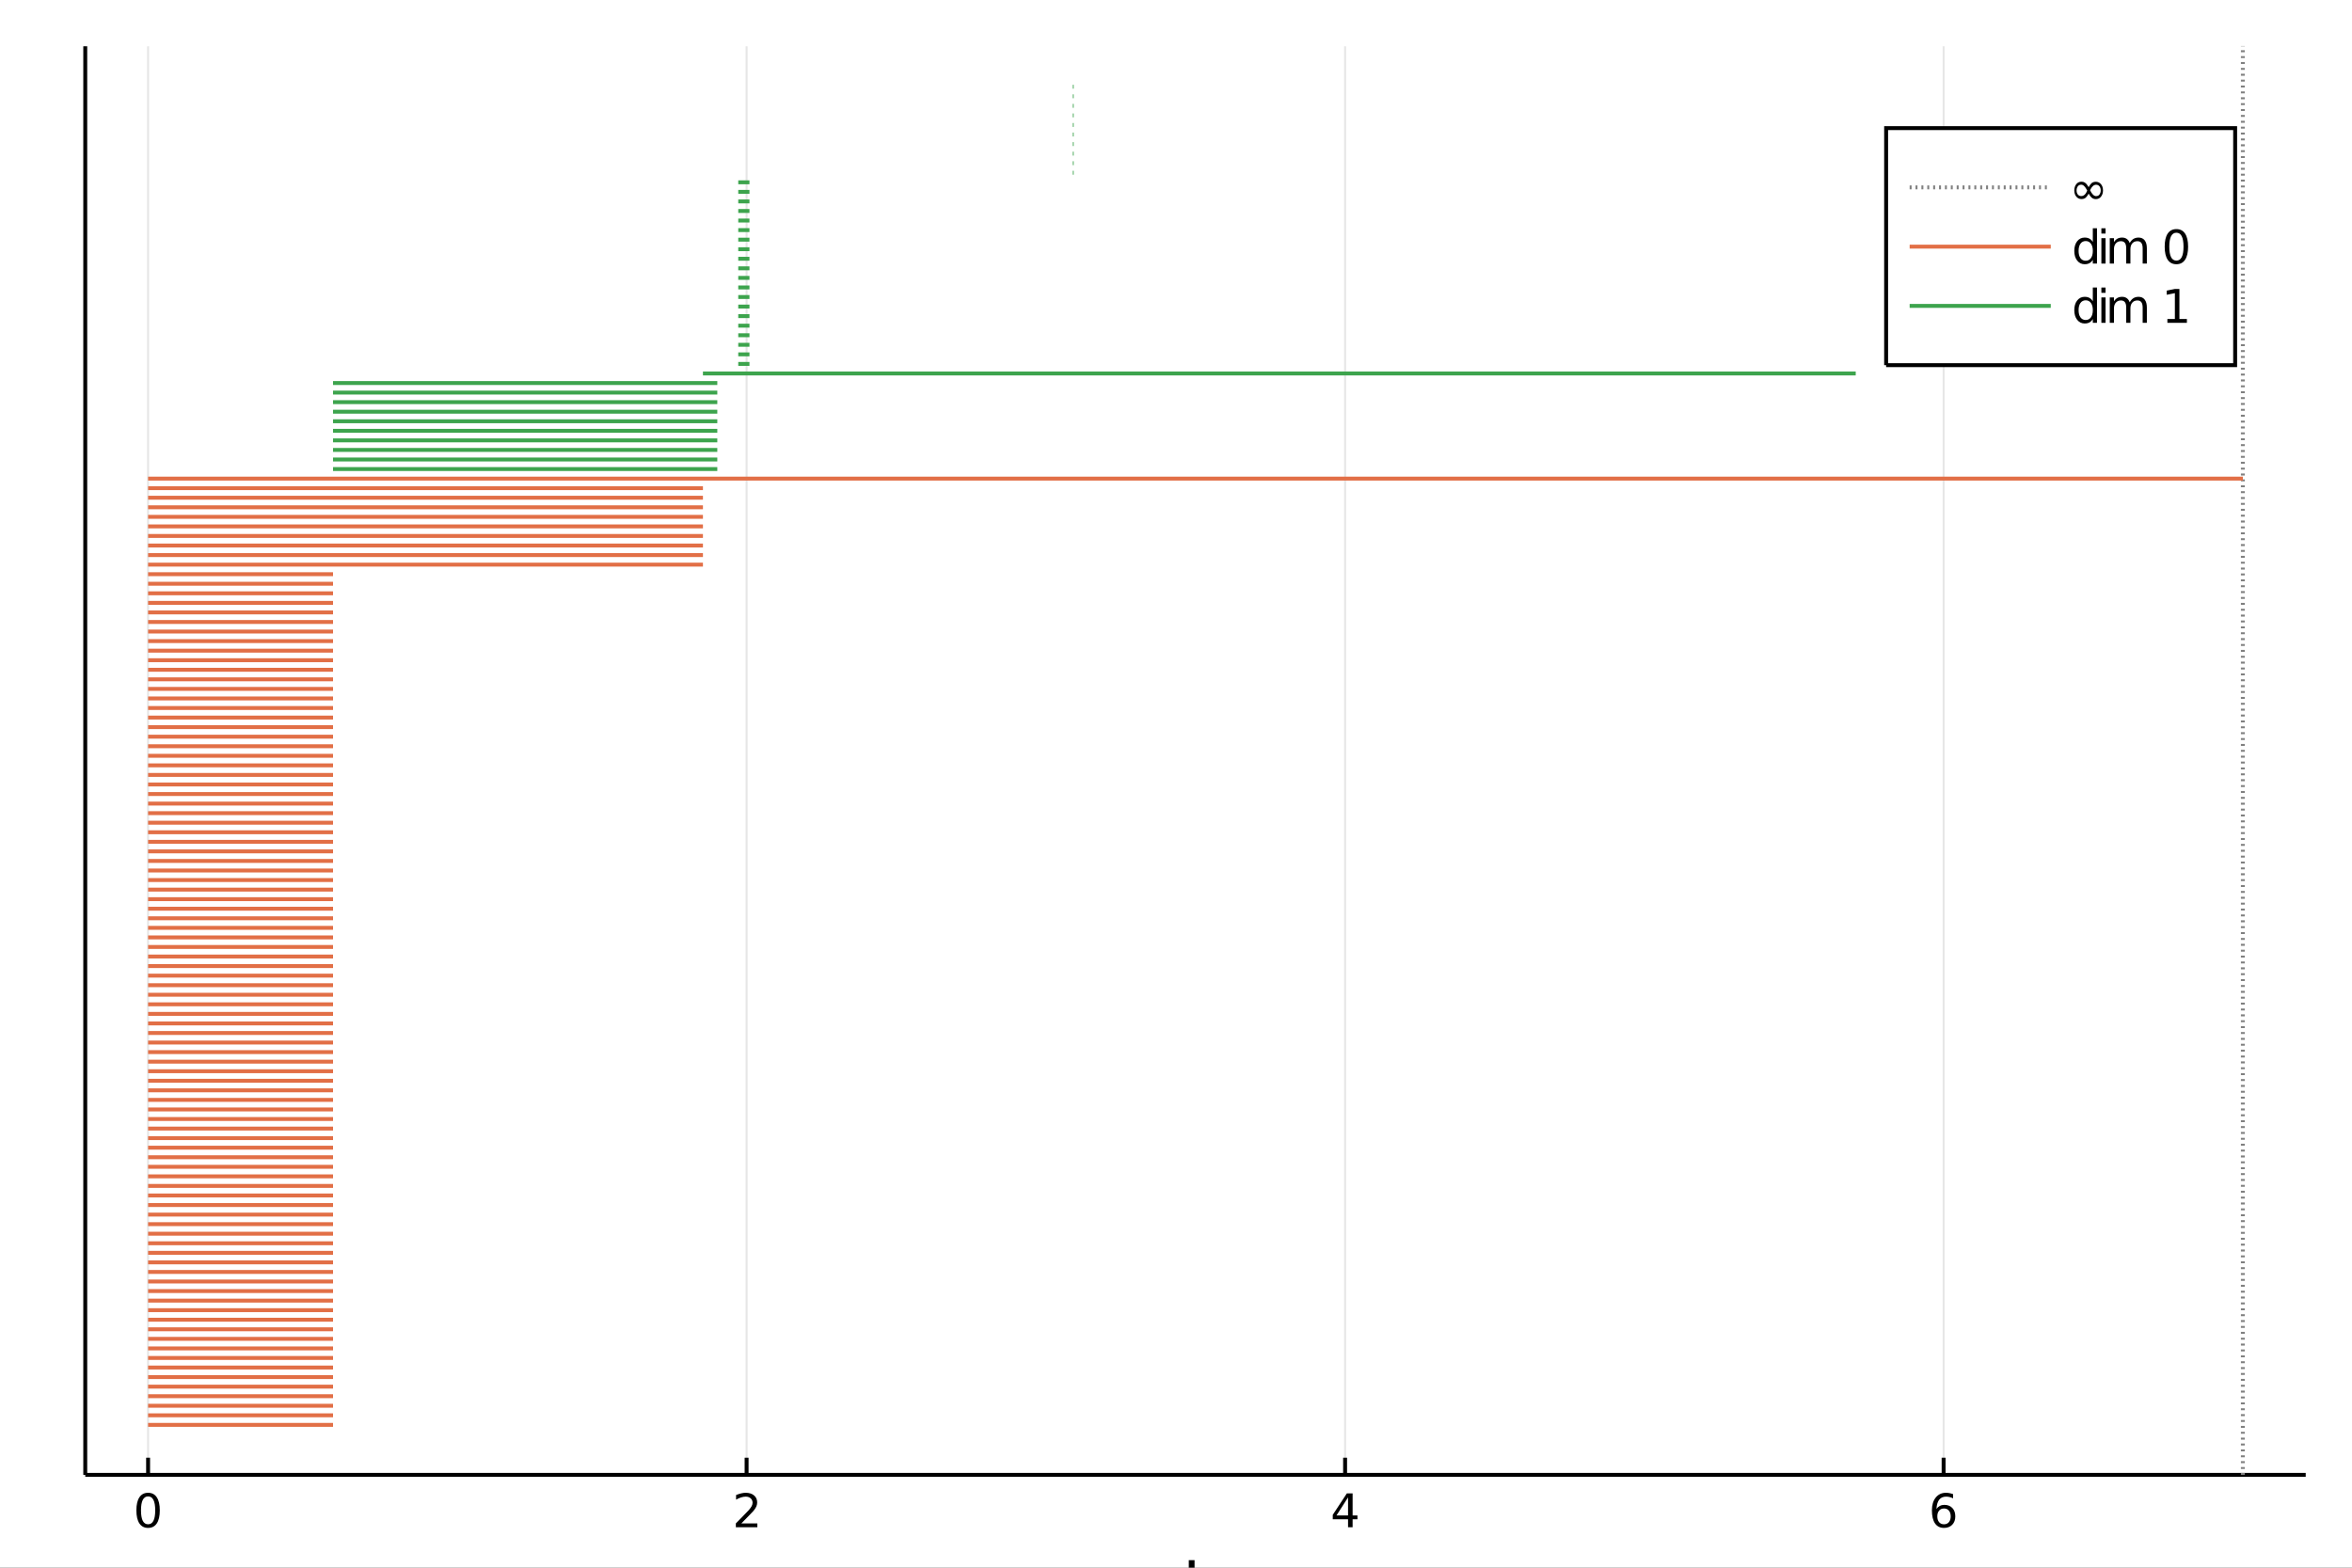 <?xml version="1.0" encoding="utf-8"?>
<svg xmlns="http://www.w3.org/2000/svg" xmlns:xlink="http://www.w3.org/1999/xlink" width="600" height="400" viewBox="0 0 2400 1600">
<rect x="0" y="0" width="2400" height="1600" fill="#333333" stroke="none"/>
<defs>
  <clipPath id="clip1100">
    <rect x="0" y="0" width="2400" height="1600"/>
  </clipPath>
</defs>
<path clip-path="url(#clip1100)" d="
M0 1600 L2400 1600 L2400 0 L0 0  Z
  " fill="#ffffff" fill-rule="evenodd" fill-opacity="1"/>
<defs>
  <clipPath id="clip1101">
    <rect x="480" y="0" width="1681" height="1600"/>
  </clipPath>
</defs>
<path clip-path="url(#clip1100)" d="
M86.992 1505.26 L2352.76 1505.26 L2352.76 47.244 L86.992 47.244  Z
  " fill="#ffffff" fill-rule="evenodd" fill-opacity="1"/>
<defs>
  <clipPath id="clip1102">
    <rect x="86" y="47" width="2267" height="1459"/>
  </clipPath>
</defs>
<polyline clip-path="url(#clip1102)" style="stroke:#000000; stroke-width:2; stroke-opacity:0.1; fill:none" points="
  151.118,1505.26 151.118,47.244 
  "/>
<polyline clip-path="url(#clip1102)" style="stroke:#000000; stroke-width:2; stroke-opacity:0.1; fill:none" points="
  761.836,1505.26 761.836,47.244 
  "/>
<polyline clip-path="url(#clip1102)" style="stroke:#000000; stroke-width:2; stroke-opacity:0.1; fill:none" points="
  1372.55,1505.26 1372.55,47.244 
  "/>
<polyline clip-path="url(#clip1102)" style="stroke:#000000; stroke-width:2; stroke-opacity:0.1; fill:none" points="
  1983.27,1505.26 1983.27,47.244 
  "/>
<polyline clip-path="url(#clip1100)" style="stroke:#000000; stroke-width:4; stroke-opacity:1; fill:none" points="
  86.992,1505.26 2352.76,1505.26 
  "/>
<polyline clip-path="url(#clip1100)" style="stroke:#000000; stroke-width:4; stroke-opacity:1; fill:none" points="
  86.992,1505.26 86.992,47.244 
  "/>
<polyline clip-path="url(#clip1100)" style="stroke:#000000; stroke-width:4; stroke-opacity:1; fill:none" points="
  151.118,1505.26 151.118,1487.76 
  "/>
<polyline clip-path="url(#clip1100)" style="stroke:#000000; stroke-width:4; stroke-opacity:1; fill:none" points="
  761.836,1505.26 761.836,1487.76 
  "/>
<polyline clip-path="url(#clip1100)" style="stroke:#000000; stroke-width:4; stroke-opacity:1; fill:none" points="
  1372.55,1505.26 1372.55,1487.76 
  "/>
<polyline clip-path="url(#clip1100)" style="stroke:#000000; stroke-width:4; stroke-opacity:1; fill:none" points="
  1983.27,1505.26 1983.27,1487.76 
  "/>
<path clip-path="url(#clip1100)" d="M 0 0 M151.118 1527.25 Q147.506 1527.25 145.678 1530.82 Q143.872 1534.36 143.872 1541.49 Q143.872 1548.59 145.678 1552.16 Q147.506 1555.7 151.118 1555.7 Q154.752 1555.7 156.557 1552.16 Q158.386 1548.59 158.386 1541.49 Q158.386 1534.36 156.557 1530.82 Q154.752 1527.25 151.118 1527.25 M151.118 1523.55 Q156.928 1523.55 159.983 1528.15 Q163.062 1532.74 163.062 1541.49 Q163.062 1550.21 159.983 1554.82 Q156.928 1559.4 151.118 1559.4 Q145.307 1559.4 142.229 1554.82 Q139.173 1550.21 139.173 1541.49 Q139.173 1532.74 142.229 1528.15 Q145.307 1523.55 151.118 1523.55 Z" fill="#000000" fill-rule="evenodd" fill-opacity="1" /><path clip-path="url(#clip1100)" d="M 0 0 M756.488 1554.8 L772.808 1554.8 L772.808 1558.73 L750.863 1558.73 L750.863 1554.8 Q753.525 1552.04 758.109 1547.41 Q762.715 1542.76 763.896 1541.42 Q766.141 1538.89 767.021 1537.16 Q767.923 1535.4 767.923 1533.71 Q767.923 1530.95 765.979 1529.22 Q764.058 1527.48 760.956 1527.48 Q758.757 1527.48 756.303 1528.25 Q753.873 1529.01 751.095 1530.56 L751.095 1525.84 Q753.919 1524.7 756.373 1524.13 Q758.826 1523.55 760.863 1523.55 Q766.234 1523.55 769.428 1526.23 Q772.622 1528.92 772.622 1533.41 Q772.622 1535.54 771.812 1537.46 Q771.025 1539.36 768.919 1541.95 Q768.34 1542.62 765.238 1545.84 Q762.136 1549.03 756.488 1554.8 Z" fill="#000000" fill-rule="evenodd" fill-opacity="1" /><path clip-path="url(#clip1100)" d="M 0 0 M1375.56 1528.25 L1363.76 1546.69 L1375.56 1546.69 L1375.56 1528.25 M1374.34 1524.17 L1380.22 1524.17 L1380.22 1546.69 L1385.15 1546.69 L1385.15 1550.58 L1380.22 1550.58 L1380.22 1558.73 L1375.56 1558.73 L1375.56 1550.58 L1359.96 1550.58 L1359.96 1546.07 L1374.34 1524.17 Z" fill="#000000" fill-rule="evenodd" fill-opacity="1" /><path clip-path="url(#clip1100)" d="M 0 0 M1983.68 1539.59 Q1980.53 1539.59 1978.68 1541.74 Q1976.85 1543.89 1976.85 1547.64 Q1976.85 1551.37 1978.68 1553.55 Q1980.53 1555.7 1983.68 1555.7 Q1986.82 1555.7 1988.65 1553.55 Q1990.51 1551.37 1990.51 1547.64 Q1990.51 1543.89 1988.65 1541.74 Q1986.82 1539.59 1983.68 1539.59 M1992.96 1524.94 L1992.96 1529.19 Q1991.2 1528.36 1989.39 1527.92 Q1987.61 1527.48 1985.85 1527.48 Q1981.22 1527.48 1978.77 1530.61 Q1976.34 1533.73 1975.99 1540.05 Q1977.36 1538.04 1979.42 1536.97 Q1981.48 1535.88 1983.95 1535.88 Q1989.16 1535.88 1992.17 1539.06 Q1995.2 1542.2 1995.2 1547.64 Q1995.2 1552.97 1992.06 1556.19 Q1988.91 1559.4 1983.68 1559.4 Q1977.68 1559.4 1974.51 1554.82 Q1971.34 1550.21 1971.34 1541.49 Q1971.34 1533.29 1975.23 1528.43 Q1979.12 1523.55 1985.67 1523.55 Q1987.43 1523.55 1989.21 1523.89 Q1991.01 1524.24 1992.96 1524.94 Z" fill="#000000" fill-rule="evenodd" fill-opacity="1" /><path clip-path="url(#clip1100)" d="M 0 0 M1218.94 1592.35 L1218.94 1602.48 L1231 1602.48 L1231 1607.03 L1218.94 1607.03 L1218.94 1626.38 Q1218.94 1630.74 1220.11 1631.98 Q1221.32 1633.22 1224.98 1633.22 L1231 1633.22 L1231 1638.12 L1224.98 1638.12 Q1218.2 1638.12 1215.62 1635.61 Q1213.05 1633.06 1213.05 1626.38 L1213.05 1607.03 L1208.75 1607.03 L1208.75 1602.48 L1213.05 1602.48 L1213.05 1592.35 L1218.94 1592.35 Z" fill="#000000" fill-rule="evenodd" fill-opacity="1" /><polyline clip-path="url(#clip1102)" style="stroke:#808080; stroke-width:4; stroke-opacity:1; fill:none" stroke-dasharray="2, 4" points="
  2288.63,2963.28 2288.63,-1410.77 
  "/>
<polyline clip-path="url(#clip1102)" style="stroke:#e26f46; stroke-width:4; stroke-opacity:1; fill:none" points="
  151.118,1454.24 339.84,1454.24 
  "/>
<polyline clip-path="url(#clip1102)" style="stroke:#e26f46; stroke-width:4; stroke-opacity:1; fill:none" points="
  151.118,1444.48 339.84,1444.48 
  "/>
<polyline clip-path="url(#clip1102)" style="stroke:#e26f46; stroke-width:4; stroke-opacity:1; fill:none" points="
  151.118,1434.73 339.84,1434.73 
  "/>
<polyline clip-path="url(#clip1102)" style="stroke:#e26f46; stroke-width:4; stroke-opacity:1; fill:none" points="
  151.118,1424.97 339.84,1424.97 
  "/>
<polyline clip-path="url(#clip1102)" style="stroke:#e26f46; stroke-width:4; stroke-opacity:1; fill:none" points="
  151.118,1415.22 339.84,1415.22 
  "/>
<polyline clip-path="url(#clip1102)" style="stroke:#e26f46; stroke-width:4; stroke-opacity:1; fill:none" points="
  151.118,1405.46 339.84,1405.46 
  "/>
<polyline clip-path="url(#clip1102)" style="stroke:#e26f46; stroke-width:4; stroke-opacity:1; fill:none" points="
  151.118,1395.71 339.84,1395.71 
  "/>
<polyline clip-path="url(#clip1102)" style="stroke:#e26f46; stroke-width:4; stroke-opacity:1; fill:none" points="
  151.118,1385.95 339.84,1385.95 
  "/>
<polyline clip-path="url(#clip1102)" style="stroke:#e26f46; stroke-width:4; stroke-opacity:1; fill:none" points="
  151.118,1376.2 339.84,1376.2 
  "/>
<polyline clip-path="url(#clip1102)" style="stroke:#e26f46; stroke-width:4; stroke-opacity:1; fill:none" points="
  151.118,1366.44 339.84,1366.44 
  "/>
<polyline clip-path="url(#clip1102)" style="stroke:#e26f46; stroke-width:4; stroke-opacity:1; fill:none" points="
  151.118,1356.69 339.84,1356.69 
  "/>
<polyline clip-path="url(#clip1102)" style="stroke:#e26f46; stroke-width:4; stroke-opacity:1; fill:none" points="
  151.118,1346.93 339.84,1346.93 
  "/>
<polyline clip-path="url(#clip1102)" style="stroke:#e26f46; stroke-width:4; stroke-opacity:1; fill:none" points="
  151.118,1337.18 339.84,1337.18 
  "/>
<polyline clip-path="url(#clip1102)" style="stroke:#e26f46; stroke-width:4; stroke-opacity:1; fill:none" points="
  151.118,1327.42 339.84,1327.42 
  "/>
<polyline clip-path="url(#clip1102)" style="stroke:#e26f46; stroke-width:4; stroke-opacity:1; fill:none" points="
  151.118,1317.67 339.84,1317.67 
  "/>
<polyline clip-path="url(#clip1102)" style="stroke:#e26f46; stroke-width:4; stroke-opacity:1; fill:none" points="
  151.118,1307.91 339.84,1307.91 
  "/>
<polyline clip-path="url(#clip1102)" style="stroke:#e26f46; stroke-width:4; stroke-opacity:1; fill:none" points="
  151.118,1298.16 339.84,1298.16 
  "/>
<polyline clip-path="url(#clip1102)" style="stroke:#e26f46; stroke-width:4; stroke-opacity:1; fill:none" points="
  151.118,1288.4 339.84,1288.4 
  "/>
<polyline clip-path="url(#clip1102)" style="stroke:#e26f46; stroke-width:4; stroke-opacity:1; fill:none" points="
  151.118,1278.65 339.84,1278.65 
  "/>
<polyline clip-path="url(#clip1102)" style="stroke:#e26f46; stroke-width:4; stroke-opacity:1; fill:none" points="
  151.118,1268.89 339.84,1268.89 
  "/>
<polyline clip-path="url(#clip1102)" style="stroke:#e26f46; stroke-width:4; stroke-opacity:1; fill:none" points="
  151.118,1259.14 339.84,1259.14 
  "/>
<polyline clip-path="url(#clip1102)" style="stroke:#e26f46; stroke-width:4; stroke-opacity:1; fill:none" points="
  151.118,1249.38 339.84,1249.38 
  "/>
<polyline clip-path="url(#clip1102)" style="stroke:#e26f46; stroke-width:4; stroke-opacity:1; fill:none" points="
  151.118,1239.63 339.84,1239.63 
  "/>
<polyline clip-path="url(#clip1102)" style="stroke:#e26f46; stroke-width:4; stroke-opacity:1; fill:none" points="
  151.118,1229.87 339.84,1229.87 
  "/>
<polyline clip-path="url(#clip1102)" style="stroke:#e26f46; stroke-width:4; stroke-opacity:1; fill:none" points="
  151.118,1220.11 339.84,1220.11 
  "/>
<polyline clip-path="url(#clip1102)" style="stroke:#e26f46; stroke-width:4; stroke-opacity:1; fill:none" points="
  151.118,1210.36 339.84,1210.36 
  "/>
<polyline clip-path="url(#clip1102)" style="stroke:#e26f46; stroke-width:4; stroke-opacity:1; fill:none" points="
  151.118,1200.6 339.84,1200.6 
  "/>
<polyline clip-path="url(#clip1102)" style="stroke:#e26f46; stroke-width:4; stroke-opacity:1; fill:none" points="
  151.118,1190.85 339.84,1190.85 
  "/>
<polyline clip-path="url(#clip1102)" style="stroke:#e26f46; stroke-width:4; stroke-opacity:1; fill:none" points="
  151.118,1181.09 339.84,1181.09 
  "/>
<polyline clip-path="url(#clip1102)" style="stroke:#e26f46; stroke-width:4; stroke-opacity:1; fill:none" points="
  151.118,1171.34 339.84,1171.34 
  "/>
<polyline clip-path="url(#clip1102)" style="stroke:#e26f46; stroke-width:4; stroke-opacity:1; fill:none" points="
  151.118,1161.58 339.84,1161.58 
  "/>
<polyline clip-path="url(#clip1102)" style="stroke:#e26f46; stroke-width:4; stroke-opacity:1; fill:none" points="
  151.118,1151.83 339.84,1151.83 
  "/>
<polyline clip-path="url(#clip1102)" style="stroke:#e26f46; stroke-width:4; stroke-opacity:1; fill:none" points="
  151.118,1142.07 339.84,1142.07 
  "/>
<polyline clip-path="url(#clip1102)" style="stroke:#e26f46; stroke-width:4; stroke-opacity:1; fill:none" points="
  151.118,1132.32 339.84,1132.32 
  "/>
<polyline clip-path="url(#clip1102)" style="stroke:#e26f46; stroke-width:4; stroke-opacity:1; fill:none" points="
  151.118,1122.56 339.84,1122.56 
  "/>
<polyline clip-path="url(#clip1102)" style="stroke:#e26f46; stroke-width:4; stroke-opacity:1; fill:none" points="
  151.118,1112.81 339.84,1112.81 
  "/>
<polyline clip-path="url(#clip1102)" style="stroke:#e26f46; stroke-width:4; stroke-opacity:1; fill:none" points="
  151.118,1103.05 339.84,1103.05 
  "/>
<polyline clip-path="url(#clip1102)" style="stroke:#e26f46; stroke-width:4; stroke-opacity:1; fill:none" points="
  151.118,1093.3 339.84,1093.3 
  "/>
<polyline clip-path="url(#clip1102)" style="stroke:#e26f46; stroke-width:4; stroke-opacity:1; fill:none" points="
  151.118,1083.54 339.84,1083.54 
  "/>
<polyline clip-path="url(#clip1102)" style="stroke:#e26f46; stroke-width:4; stroke-opacity:1; fill:none" points="
  151.118,1073.79 339.84,1073.79 
  "/>
<polyline clip-path="url(#clip1102)" style="stroke:#e26f46; stroke-width:4; stroke-opacity:1; fill:none" points="
  151.118,1064.03 339.84,1064.03 
  "/>
<polyline clip-path="url(#clip1102)" style="stroke:#e26f46; stroke-width:4; stroke-opacity:1; fill:none" points="
  151.118,1054.28 339.84,1054.28 
  "/>
<polyline clip-path="url(#clip1102)" style="stroke:#e26f46; stroke-width:4; stroke-opacity:1; fill:none" points="
  151.118,1044.52 339.84,1044.52 
  "/>
<polyline clip-path="url(#clip1102)" style="stroke:#e26f46; stroke-width:4; stroke-opacity:1; fill:none" points="
  151.118,1034.77 339.84,1034.77 
  "/>
<polyline clip-path="url(#clip1102)" style="stroke:#e26f46; stroke-width:4; stroke-opacity:1; fill:none" points="
  151.118,1025.01 339.84,1025.01 
  "/>
<polyline clip-path="url(#clip1102)" style="stroke:#e26f46; stroke-width:4; stroke-opacity:1; fill:none" points="
  151.118,1015.25 339.84,1015.25 
  "/>
<polyline clip-path="url(#clip1102)" style="stroke:#e26f46; stroke-width:4; stroke-opacity:1; fill:none" points="
  151.118,1005.5 339.84,1005.5 
  "/>
<polyline clip-path="url(#clip1102)" style="stroke:#e26f46; stroke-width:4; stroke-opacity:1; fill:none" points="
  151.118,995.745 339.84,995.745 
  "/>
<polyline clip-path="url(#clip1102)" style="stroke:#e26f46; stroke-width:4; stroke-opacity:1; fill:none" points="
  151.118,985.989 339.84,985.989 
  "/>
<polyline clip-path="url(#clip1102)" style="stroke:#e26f46; stroke-width:4; stroke-opacity:1; fill:none" points="
  151.118,976.234 339.84,976.234 
  "/>
<polyline clip-path="url(#clip1102)" style="stroke:#e26f46; stroke-width:4; stroke-opacity:1; fill:none" points="
  151.118,966.479 339.84,966.479 
  "/>
<polyline clip-path="url(#clip1102)" style="stroke:#e26f46; stroke-width:4; stroke-opacity:1; fill:none" points="
  151.118,956.724 339.84,956.724 
  "/>
<polyline clip-path="url(#clip1102)" style="stroke:#e26f46; stroke-width:4; stroke-opacity:1; fill:none" points="
  151.118,946.968 339.84,946.968 
  "/>
<polyline clip-path="url(#clip1102)" style="stroke:#e26f46; stroke-width:4; stroke-opacity:1; fill:none" points="
  151.118,937.213 339.84,937.213 
  "/>
<polyline clip-path="url(#clip1102)" style="stroke:#e26f46; stroke-width:4; stroke-opacity:1; fill:none" points="
  151.118,927.458 339.84,927.458 
  "/>
<polyline clip-path="url(#clip1102)" style="stroke:#e26f46; stroke-width:4; stroke-opacity:1; fill:none" points="
  151.118,917.703 339.84,917.703 
  "/>
<polyline clip-path="url(#clip1102)" style="stroke:#e26f46; stroke-width:4; stroke-opacity:1; fill:none" points="
  151.118,907.947 339.84,907.947 
  "/>
<polyline clip-path="url(#clip1102)" style="stroke:#e26f46; stroke-width:4; stroke-opacity:1; fill:none" points="
  151.118,898.192 339.84,898.192 
  "/>
<polyline clip-path="url(#clip1102)" style="stroke:#e26f46; stroke-width:4; stroke-opacity:1; fill:none" points="
  151.118,888.437 339.84,888.437 
  "/>
<polyline clip-path="url(#clip1102)" style="stroke:#e26f46; stroke-width:4; stroke-opacity:1; fill:none" points="
  151.118,878.682 339.84,878.682 
  "/>
<polyline clip-path="url(#clip1102)" style="stroke:#e26f46; stroke-width:4; stroke-opacity:1; fill:none" points="
  151.118,868.927 339.84,868.927 
  "/>
<polyline clip-path="url(#clip1102)" style="stroke:#e26f46; stroke-width:4; stroke-opacity:1; fill:none" points="
  151.118,859.171 339.84,859.171 
  "/>
<polyline clip-path="url(#clip1102)" style="stroke:#e26f46; stroke-width:4; stroke-opacity:1; fill:none" points="
  151.118,849.416 339.84,849.416 
  "/>
<polyline clip-path="url(#clip1102)" style="stroke:#e26f46; stroke-width:4; stroke-opacity:1; fill:none" points="
  151.118,839.661 339.84,839.661 
  "/>
<polyline clip-path="url(#clip1102)" style="stroke:#e26f46; stroke-width:4; stroke-opacity:1; fill:none" points="
  151.118,829.906 339.84,829.906 
  "/>
<polyline clip-path="url(#clip1102)" style="stroke:#e26f46; stroke-width:4; stroke-opacity:1; fill:none" points="
  151.118,820.15 339.84,820.15 
  "/>
<polyline clip-path="url(#clip1102)" style="stroke:#e26f46; stroke-width:4; stroke-opacity:1; fill:none" points="
  151.118,810.395 339.84,810.395 
  "/>
<polyline clip-path="url(#clip1102)" style="stroke:#e26f46; stroke-width:4; stroke-opacity:1; fill:none" points="
  151.118,800.64 339.84,800.64 
  "/>
<polyline clip-path="url(#clip1102)" style="stroke:#e26f46; stroke-width:4; stroke-opacity:1; fill:none" points="
  151.118,790.885 339.84,790.885 
  "/>
<polyline clip-path="url(#clip1102)" style="stroke:#e26f46; stroke-width:4; stroke-opacity:1; fill:none" points="
  151.118,781.13 339.84,781.13 
  "/>
<polyline clip-path="url(#clip1102)" style="stroke:#e26f46; stroke-width:4; stroke-opacity:1; fill:none" points="
  151.118,771.374 339.84,771.374 
  "/>
<polyline clip-path="url(#clip1102)" style="stroke:#e26f46; stroke-width:4; stroke-opacity:1; fill:none" points="
  151.118,761.619 339.84,761.619 
  "/>
<polyline clip-path="url(#clip1102)" style="stroke:#e26f46; stroke-width:4; stroke-opacity:1; fill:none" points="
  151.118,751.864 339.84,751.864 
  "/>
<polyline clip-path="url(#clip1102)" style="stroke:#e26f46; stroke-width:4; stroke-opacity:1; fill:none" points="
  151.118,742.109 339.84,742.109 
  "/>
<polyline clip-path="url(#clip1102)" style="stroke:#e26f46; stroke-width:4; stroke-opacity:1; fill:none" points="
  151.118,732.353 339.84,732.353 
  "/>
<polyline clip-path="url(#clip1102)" style="stroke:#e26f46; stroke-width:4; stroke-opacity:1; fill:none" points="
  151.118,722.598 339.84,722.598 
  "/>
<polyline clip-path="url(#clip1102)" style="stroke:#e26f46; stroke-width:4; stroke-opacity:1; fill:none" points="
  151.118,712.843 339.84,712.843 
  "/>
<polyline clip-path="url(#clip1102)" style="stroke:#e26f46; stroke-width:4; stroke-opacity:1; fill:none" points="
  151.118,703.088 339.84,703.088 
  "/>
<polyline clip-path="url(#clip1102)" style="stroke:#e26f46; stroke-width:4; stroke-opacity:1; fill:none" points="
  151.118,693.333 339.84,693.333 
  "/>
<polyline clip-path="url(#clip1102)" style="stroke:#e26f46; stroke-width:4; stroke-opacity:1; fill:none" points="
  151.118,683.577 339.84,683.577 
  "/>
<polyline clip-path="url(#clip1102)" style="stroke:#e26f46; stroke-width:4; stroke-opacity:1; fill:none" points="
  151.118,673.822 339.84,673.822 
  "/>
<polyline clip-path="url(#clip1102)" style="stroke:#e26f46; stroke-width:4; stroke-opacity:1; fill:none" points="
  151.118,664.067 339.84,664.067 
  "/>
<polyline clip-path="url(#clip1102)" style="stroke:#e26f46; stroke-width:4; stroke-opacity:1; fill:none" points="
  151.118,654.312 339.84,654.312 
  "/>
<polyline clip-path="url(#clip1102)" style="stroke:#e26f46; stroke-width:4; stroke-opacity:1; fill:none" points="
  151.118,644.556 339.84,644.556 
  "/>
<polyline clip-path="url(#clip1102)" style="stroke:#e26f46; stroke-width:4; stroke-opacity:1; fill:none" points="
  151.118,634.801 339.84,634.801 
  "/>
<polyline clip-path="url(#clip1102)" style="stroke:#e26f46; stroke-width:4; stroke-opacity:1; fill:none" points="
  151.118,625.046 339.84,625.046 
  "/>
<polyline clip-path="url(#clip1102)" style="stroke:#e26f46; stroke-width:4; stroke-opacity:1; fill:none" points="
  151.118,615.291 339.84,615.291 
  "/>
<polyline clip-path="url(#clip1102)" style="stroke:#e26f46; stroke-width:4; stroke-opacity:1; fill:none" points="
  151.118,605.536 339.84,605.536 
  "/>
<polyline clip-path="url(#clip1102)" style="stroke:#e26f46; stroke-width:4; stroke-opacity:1; fill:none" points="
  151.118,595.78 339.84,595.78 
  "/>
<polyline clip-path="url(#clip1102)" style="stroke:#e26f46; stroke-width:4; stroke-opacity:1; fill:none" points="
  151.118,586.025 339.84,586.025 
  "/>
<polyline clip-path="url(#clip1102)" style="stroke:#e26f46; stroke-width:4; stroke-opacity:1; fill:none" points="
  151.118,576.27 717.284,576.27 
  "/>
<polyline clip-path="url(#clip1102)" style="stroke:#e26f46; stroke-width:4; stroke-opacity:1; fill:none" points="
  151.118,566.515 717.284,566.515 
  "/>
<polyline clip-path="url(#clip1102)" style="stroke:#e26f46; stroke-width:4; stroke-opacity:1; fill:none" points="
  151.118,556.759 717.284,556.759 
  "/>
<polyline clip-path="url(#clip1102)" style="stroke:#e26f46; stroke-width:4; stroke-opacity:1; fill:none" points="
  151.118,547.004 717.284,547.004 
  "/>
<polyline clip-path="url(#clip1102)" style="stroke:#e26f46; stroke-width:4; stroke-opacity:1; fill:none" points="
  151.118,537.249 717.284,537.249 
  "/>
<polyline clip-path="url(#clip1102)" style="stroke:#e26f46; stroke-width:4; stroke-opacity:1; fill:none" points="
  151.118,527.494 717.284,527.494 
  "/>
<polyline clip-path="url(#clip1102)" style="stroke:#e26f46; stroke-width:4; stroke-opacity:1; fill:none" points="
  151.118,517.739 717.284,517.739 
  "/>
<polyline clip-path="url(#clip1102)" style="stroke:#e26f46; stroke-width:4; stroke-opacity:1; fill:none" points="
  151.118,507.983 717.284,507.983 
  "/>
<polyline clip-path="url(#clip1102)" style="stroke:#e26f46; stroke-width:4; stroke-opacity:1; fill:none" points="
  151.118,498.228 717.284,498.228 
  "/>
<polyline clip-path="url(#clip1102)" style="stroke:#e26f46; stroke-width:4; stroke-opacity:1; fill:none" points="
  151.118,488.473 2288.63,488.473 
  "/>
<polyline clip-path="url(#clip1102)" style="stroke:#3da44d; stroke-width:4; stroke-opacity:1; fill:none" points="
  339.84,478.718 731.945,478.718 
  "/>
<polyline clip-path="url(#clip1102)" style="stroke:#3da44d; stroke-width:4; stroke-opacity:1; fill:none" points="
  339.84,468.962 731.945,468.962 
  "/>
<polyline clip-path="url(#clip1102)" style="stroke:#3da44d; stroke-width:4; stroke-opacity:1; fill:none" points="
  339.84,459.207 731.945,459.207 
  "/>
<polyline clip-path="url(#clip1102)" style="stroke:#3da44d; stroke-width:4; stroke-opacity:1; fill:none" points="
  339.84,449.452 731.945,449.452 
  "/>
<polyline clip-path="url(#clip1102)" style="stroke:#3da44d; stroke-width:4; stroke-opacity:1; fill:none" points="
  339.84,439.697 731.945,439.697 
  "/>
<polyline clip-path="url(#clip1102)" style="stroke:#3da44d; stroke-width:4; stroke-opacity:1; fill:none" points="
  339.84,429.942 731.945,429.942 
  "/>
<polyline clip-path="url(#clip1102)" style="stroke:#3da44d; stroke-width:4; stroke-opacity:1; fill:none" points="
  339.84,420.186 731.945,420.186 
  "/>
<polyline clip-path="url(#clip1102)" style="stroke:#3da44d; stroke-width:4; stroke-opacity:1; fill:none" points="
  339.84,410.431 731.945,410.431 
  "/>
<polyline clip-path="url(#clip1102)" style="stroke:#3da44d; stroke-width:4; stroke-opacity:1; fill:none" points="
  339.84,400.676 731.945,400.676 
  "/>
<polyline clip-path="url(#clip1102)" style="stroke:#3da44d; stroke-width:4; stroke-opacity:1; fill:none" points="
  339.84,390.921 731.945,390.921 
  "/>
<polyline clip-path="url(#clip1102)" style="stroke:#3da44d; stroke-width:4; stroke-opacity:1; fill:none" points="
  717.284,381.165 1893.6,381.165 
  "/>
<polyline clip-path="url(#clip1102)" style="stroke:#3da44d; stroke-width:4; stroke-opacity:1; fill:none" points="
  753.327,371.41 764.768,371.41 
  "/>
<polyline clip-path="url(#clip1102)" style="stroke:#3da44d; stroke-width:4; stroke-opacity:1; fill:none" points="
  753.327,361.655 764.768,361.655 
  "/>
<polyline clip-path="url(#clip1102)" style="stroke:#3da44d; stroke-width:4; stroke-opacity:1; fill:none" points="
  753.327,351.9 764.768,351.9 
  "/>
<polyline clip-path="url(#clip1102)" style="stroke:#3da44d; stroke-width:4; stroke-opacity:1; fill:none" points="
  753.327,342.145 764.768,342.145 
  "/>
<polyline clip-path="url(#clip1102)" style="stroke:#3da44d; stroke-width:4; stroke-opacity:1; fill:none" points="
  753.327,332.389 764.768,332.389 
  "/>
<polyline clip-path="url(#clip1102)" style="stroke:#3da44d; stroke-width:4; stroke-opacity:1; fill:none" points="
  753.327,322.634 764.768,322.634 
  "/>
<polyline clip-path="url(#clip1102)" style="stroke:#3da44d; stroke-width:4; stroke-opacity:1; fill:none" points="
  753.327,312.879 764.768,312.879 
  "/>
<polyline clip-path="url(#clip1102)" style="stroke:#3da44d; stroke-width:4; stroke-opacity:1; fill:none" points="
  753.327,303.124 764.768,303.124 
  "/>
<polyline clip-path="url(#clip1102)" style="stroke:#3da44d; stroke-width:4; stroke-opacity:1; fill:none" points="
  753.327,293.368 764.768,293.368 
  "/>
<polyline clip-path="url(#clip1102)" style="stroke:#3da44d; stroke-width:4; stroke-opacity:1; fill:none" points="
  753.327,283.613 764.768,283.613 
  "/>
<polyline clip-path="url(#clip1102)" style="stroke:#3da44d; stroke-width:4; stroke-opacity:1; fill:none" points="
  753.327,273.858 764.768,273.858 
  "/>
<polyline clip-path="url(#clip1102)" style="stroke:#3da44d; stroke-width:4; stroke-opacity:1; fill:none" points="
  753.327,264.103 764.768,264.103 
  "/>
<polyline clip-path="url(#clip1102)" style="stroke:#3da44d; stroke-width:4; stroke-opacity:1; fill:none" points="
  753.327,254.347 764.768,254.347 
  "/>
<polyline clip-path="url(#clip1102)" style="stroke:#3da44d; stroke-width:4; stroke-opacity:1; fill:none" points="
  753.327,244.592 764.768,244.592 
  "/>
<polyline clip-path="url(#clip1102)" style="stroke:#3da44d; stroke-width:4; stroke-opacity:1; fill:none" points="
  753.327,234.837 764.768,234.837 
  "/>
<polyline clip-path="url(#clip1102)" style="stroke:#3da44d; stroke-width:4; stroke-opacity:1; fill:none" points="
  753.327,225.082 764.768,225.082 
  "/>
<polyline clip-path="url(#clip1102)" style="stroke:#3da44d; stroke-width:4; stroke-opacity:1; fill:none" points="
  753.327,215.327 764.768,215.327 
  "/>
<polyline clip-path="url(#clip1102)" style="stroke:#3da44d; stroke-width:4; stroke-opacity:1; fill:none" points="
  753.327,205.571 764.768,205.571 
  "/>
<polyline clip-path="url(#clip1102)" style="stroke:#3da44d; stroke-width:4; stroke-opacity:1; fill:none" points="
  753.327,195.816 764.768,195.816 
  "/>
<polyline clip-path="url(#clip1102)" style="stroke:#3da44d; stroke-width:4; stroke-opacity:1; fill:none" points="
  753.327,186.061 764.768,186.061 
  "/>
<polyline clip-path="url(#clip1102)" style="stroke:#3da44d; stroke-width:4; stroke-opacity:1; fill:none" points="
  1094.73,176.306 1095.58,176.306 
  "/>
<polyline clip-path="url(#clip1102)" style="stroke:#3da44d; stroke-width:4; stroke-opacity:1; fill:none" points="
  1094.73,166.55 1095.58,166.55 
  "/>
<polyline clip-path="url(#clip1102)" style="stroke:#3da44d; stroke-width:4; stroke-opacity:1; fill:none" points="
  1094.73,156.795 1095.58,156.795 
  "/>
<polyline clip-path="url(#clip1102)" style="stroke:#3da44d; stroke-width:4; stroke-opacity:1; fill:none" points="
  1094.73,147.04 1095.58,147.04 
  "/>
<polyline clip-path="url(#clip1102)" style="stroke:#3da44d; stroke-width:4; stroke-opacity:1; fill:none" points="
  1094.73,137.285 1095.58,137.285 
  "/>
<polyline clip-path="url(#clip1102)" style="stroke:#3da44d; stroke-width:4; stroke-opacity:1; fill:none" points="
  1094.73,127.53 1095.58,127.53 
  "/>
<polyline clip-path="url(#clip1102)" style="stroke:#3da44d; stroke-width:4; stroke-opacity:1; fill:none" points="
  1094.73,117.774 1095.58,117.774 
  "/>
<polyline clip-path="url(#clip1102)" style="stroke:#3da44d; stroke-width:4; stroke-opacity:1; fill:none" points="
  1094.73,108.019 1095.58,108.019 
  "/>
<polyline clip-path="url(#clip1102)" style="stroke:#3da44d; stroke-width:4; stroke-opacity:1; fill:none" points="
  1094.73,98.264 1095.58,98.264 
  "/>
<polyline clip-path="url(#clip1102)" style="stroke:#3da44d; stroke-width:4; stroke-opacity:1; fill:none" points="
  1094.73,88.509 1095.58,88.509 
  "/>
<path clip-path="url(#clip1100)" d="
M1924.62 372.684 L2280.76 372.684 L2280.76 130.764 L1924.62 130.764  Z
  " fill="#ffffff" fill-rule="evenodd" fill-opacity="1"/>
<polyline clip-path="url(#clip1100)" style="stroke:#000000; stroke-width:4; stroke-opacity:1; fill:none" points="
  1924.62,372.684 2280.76,372.684 2280.76,130.764 1924.62,130.764 1924.62,372.684 
  "/>
<polyline clip-path="url(#clip1100)" style="stroke:#808080; stroke-width:4; stroke-opacity:1; fill:none" stroke-dasharray="2, 4" points="
  1948.62,191.244 2092.62,191.244 
  "/>
<path clip-path="url(#clip1100)" d="M 0 0 M2133.13 200.445 Q2132.41 199.612 2131.27 197.668 Q2129.72 200.445 2128.36 201.672 Q2126.65 203.154 2123.98 203.154 Q2120.86 203.154 2118.8 200.816 Q2116.62 198.362 2116.62 194.311 Q2116.62 190.422 2118.8 187.783 Q2120.74 185.446 2124.03 185.446 Q2125.72 185.446 2126.97 186.14 Q2128.43 186.904 2129.42 188.223 Q2130.35 189.404 2131.27 191.001 Q2132.83 188.223 2134.19 186.996 Q2135.9 185.515 2138.57 185.515 Q2141.69 185.515 2143.75 187.853 Q2145.93 190.307 2145.93 194.358 Q2145.93 198.246 2143.75 200.885 Q2141.81 203.223 2138.52 203.223 Q2136.83 203.223 2135.58 202.529 Q2134.33 201.904 2133.13 200.445 M2123.73 200.121 Q2127.55 200.121 2129.84 194.566 Q2126.9 188.501 2123.73 188.501 Q2121.41 188.501 2120.23 190.168 Q2118.96 191.95 2118.96 194.311 Q2118.96 196.904 2120.23 198.501 Q2121.53 200.121 2123.73 200.121 M2138.82 188.547 Q2135.37 188.547 2132.71 194.103 Q2135.63 200.168 2138.82 200.168 Q2141.14 200.168 2142.32 198.501 Q2143.59 196.719 2143.59 194.358 Q2143.59 191.765 2142.32 190.168 Q2141.02 188.547 2138.82 188.547 Z" fill="#000000" fill-rule="evenodd" fill-opacity="1" /><polyline clip-path="url(#clip1100)" style="stroke:#e26f46; stroke-width:4; stroke-opacity:1; fill:none" points="
  1948.62,251.724 2092.62,251.724 
  "/>
<path clip-path="url(#clip1100)" d="M 0 0 M2135.53 247.013 L2135.53 232.986 L2139.79 232.986 L2139.79 269.004 L2135.53 269.004 L2135.53 265.115 Q2134.19 267.43 2132.13 268.564 Q2130.09 269.675 2127.22 269.675 Q2122.53 269.675 2119.56 265.925 Q2116.62 262.175 2116.62 256.064 Q2116.62 249.953 2119.56 246.203 Q2122.53 242.453 2127.22 242.453 Q2130.09 242.453 2132.13 243.588 Q2134.19 244.699 2135.53 247.013 M2121.02 256.064 Q2121.02 260.763 2122.94 263.449 Q2124.89 266.111 2128.27 266.111 Q2131.65 266.111 2133.59 263.449 Q2135.53 260.763 2135.53 256.064 Q2135.53 251.365 2133.59 248.703 Q2131.65 246.018 2128.27 246.018 Q2124.89 246.018 2122.94 248.703 Q2121.02 251.365 2121.02 256.064 Z" fill="#000000" fill-rule="evenodd" fill-opacity="1" /><path clip-path="url(#clip1100)" d="M 0 0 M2144.26 243.078 L2148.52 243.078 L2148.52 269.004 L2144.26 269.004 L2144.26 243.078 M2144.26 232.986 L2148.52 232.986 L2148.52 238.379 L2144.26 238.379 L2144.26 232.986 Z" fill="#000000" fill-rule="evenodd" fill-opacity="1" /><path clip-path="url(#clip1100)" d="M 0 0 M2173.17 248.055 Q2174.77 245.185 2176.99 243.819 Q2179.21 242.453 2182.22 242.453 Q2186.27 242.453 2188.47 245.301 Q2190.67 248.125 2190.67 253.356 L2190.67 269.004 L2186.39 269.004 L2186.39 253.495 Q2186.39 249.768 2185.07 247.963 Q2183.75 246.157 2181.04 246.157 Q2177.73 246.157 2175.81 248.356 Q2173.89 250.555 2173.89 254.351 L2173.89 269.004 L2169.61 269.004 L2169.61 253.495 Q2169.61 249.745 2168.29 247.963 Q2166.97 246.157 2164.21 246.157 Q2160.95 246.157 2159.03 248.379 Q2157.11 250.578 2157.11 254.351 L2157.11 269.004 L2152.83 269.004 L2152.83 243.078 L2157.11 243.078 L2157.11 247.106 Q2158.57 244.722 2160.6 243.588 Q2162.64 242.453 2165.44 242.453 Q2168.27 242.453 2170.23 243.888 Q2172.22 245.324 2173.17 248.055 Z" fill="#000000" fill-rule="evenodd" fill-opacity="1" /><path clip-path="url(#clip1100)" d="M 0 0 M2220.81 237.523 Q2217.2 237.523 2215.37 241.088 Q2213.57 244.629 2213.57 251.759 Q2213.57 258.865 2215.37 262.43 Q2217.2 265.972 2220.81 265.972 Q2224.45 265.972 2226.25 262.43 Q2228.08 258.865 2228.08 251.759 Q2228.08 244.629 2226.25 241.088 Q2224.45 237.523 2220.81 237.523 M2220.81 233.819 Q2226.62 233.819 2229.68 238.426 Q2232.76 243.009 2232.76 251.759 Q2232.76 260.486 2229.68 265.092 Q2226.62 269.675 2220.81 269.675 Q2215 269.675 2211.92 265.092 Q2208.87 260.486 2208.87 251.759 Q2208.87 243.009 2211.92 238.426 Q2215 233.819 2220.81 233.819 Z" fill="#000000" fill-rule="evenodd" fill-opacity="1" /><polyline clip-path="url(#clip1100)" style="stroke:#3da44d; stroke-width:4; stroke-opacity:1; fill:none" points="
  1948.62,312.204 2092.62,312.204 
  "/>
<path clip-path="url(#clip1100)" d="M 0 0 M2135.53 307.493 L2135.53 293.466 L2139.79 293.466 L2139.79 329.484 L2135.53 329.484 L2135.53 325.595 Q2134.19 327.91 2132.13 329.044 Q2130.09 330.155 2127.22 330.155 Q2122.53 330.155 2119.56 326.405 Q2116.62 322.655 2116.62 316.544 Q2116.62 310.433 2119.56 306.683 Q2122.53 302.933 2127.22 302.933 Q2130.09 302.933 2132.13 304.068 Q2134.19 305.179 2135.53 307.493 M2121.02 316.544 Q2121.02 321.243 2122.94 323.929 Q2124.89 326.591 2128.27 326.591 Q2131.65 326.591 2133.59 323.929 Q2135.53 321.243 2135.53 316.544 Q2135.53 311.845 2133.59 309.183 Q2131.65 306.498 2128.27 306.498 Q2124.89 306.498 2122.94 309.183 Q2121.02 311.845 2121.02 316.544 Z" fill="#000000" fill-rule="evenodd" fill-opacity="1" /><path clip-path="url(#clip1100)" d="M 0 0 M2144.26 303.558 L2148.52 303.558 L2148.52 329.484 L2144.26 329.484 L2144.26 303.558 M2144.26 293.466 L2148.52 293.466 L2148.52 298.859 L2144.26 298.859 L2144.26 293.466 Z" fill="#000000" fill-rule="evenodd" fill-opacity="1" /><path clip-path="url(#clip1100)" d="M 0 0 M2173.17 308.535 Q2174.77 305.665 2176.99 304.299 Q2179.21 302.933 2182.22 302.933 Q2186.27 302.933 2188.47 305.781 Q2190.67 308.605 2190.67 313.836 L2190.67 329.484 L2186.39 329.484 L2186.39 313.975 Q2186.39 310.248 2185.07 308.443 Q2183.75 306.637 2181.04 306.637 Q2177.73 306.637 2175.81 308.836 Q2173.89 311.035 2173.89 314.831 L2173.89 329.484 L2169.61 329.484 L2169.61 313.975 Q2169.61 310.225 2168.29 308.443 Q2166.97 306.637 2164.21 306.637 Q2160.95 306.637 2159.03 308.859 Q2157.11 311.058 2157.11 314.831 L2157.11 329.484 L2152.83 329.484 L2152.83 303.558 L2157.11 303.558 L2157.11 307.586 Q2158.57 305.202 2160.6 304.068 Q2162.64 302.933 2165.44 302.933 Q2168.27 302.933 2170.23 304.368 Q2172.22 305.804 2173.17 308.535 Z" fill="#000000" fill-rule="evenodd" fill-opacity="1" /><path clip-path="url(#clip1100)" d="M 0 0 M2211.62 325.549 L2219.26 325.549 L2219.26 299.183 L2210.95 300.85 L2210.95 296.591 L2219.21 294.924 L2223.89 294.924 L2223.89 325.549 L2231.53 325.549 L2231.53 329.484 L2211.62 329.484 L2211.62 325.549 Z" fill="#000000" fill-rule="evenodd" fill-opacity="1" /></svg>
